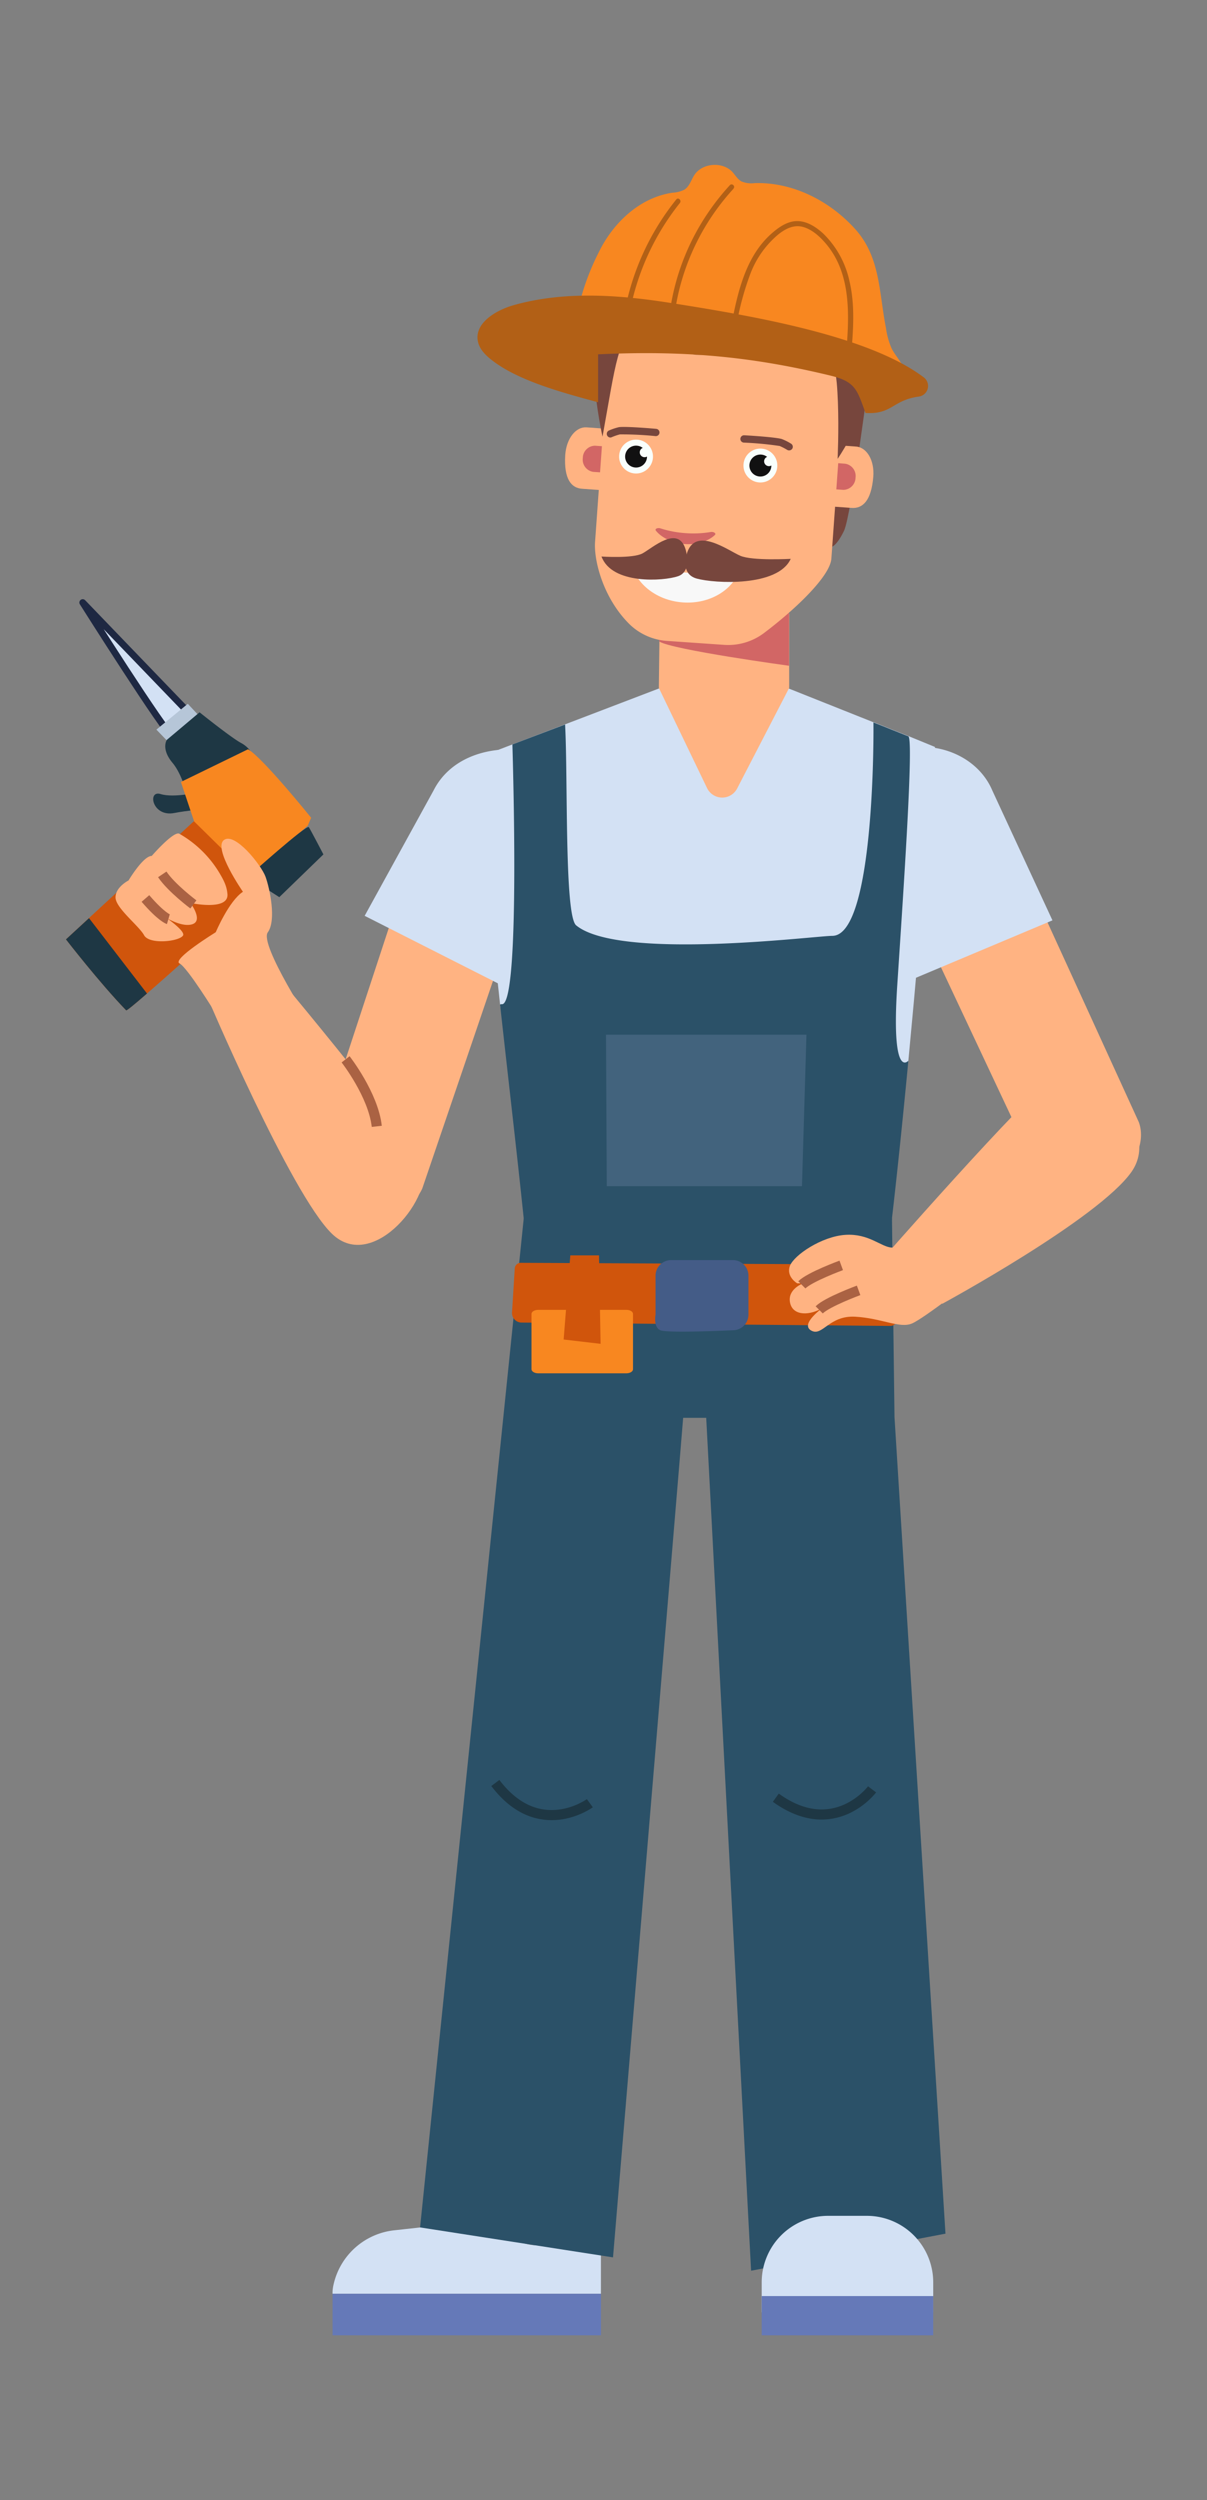<svg xmlns="http://www.w3.org/2000/svg" viewBox="0 0 358.47 741.91"><rect x="0" y="0" width="358.47" height="741.91" fill="#808080" stroke="none"/><defs><style>.cls-1,.cls-6{fill:#d3e1f4;}.cls-2{fill:#6579b8;}.cls-3{fill:#2b5168;}.cls-11,.cls-4{fill:none;stroke-miterlimit:10;stroke-width:3px;}.cls-4{stroke:#1e3744;}.cls-5{fill:#ffb382;}.cls-6{stroke:#1e2842;stroke-linecap:round;stroke-linejoin:round;stroke-width:2px;}.cls-7{fill:#b6c6d8;}.cls-8{fill:#1e3744;}.cls-9{fill:#d0550c;}.cls-10{fill:#f88720;}.cls-11{stroke:#aa6243;}.cls-12{fill:#77463d;}.cls-13{fill:#42637d;}.cls-14{fill:#d26665;}.cls-15{fill:#f9fffc;}.cls-16{fill:#111;}.cls-17{fill:#f8f8f8;}.cls-18{fill:#445c87;}.cls-19{fill:#b26016;}</style></defs><title>Строители</title><g id="_5" data-name="5"><path class="cls-1" d="M178.47,662.92V680.7H98.76v-.49a11,11,0,0,1,.29-2.2,20.76,20.76,0,0,1,18.09-16.16l25.44-2.8a4.13,4.13,0,0,1,4.06.38c4.78,4.18,10,11,24.63,3.6C172.32,662.49,178.24,661.91,178.47,662.92Z"/><rect class="cls-2" x="98.76" y="680.7" width="79.71" height="12.33" transform="translate(277.24 1373.72) rotate(-180)"/><path class="cls-3" d="M124.76,661l30.79-299.45H264.91l.75,59,15.14,242.3-57.73,11L209.74,420.75h-6.85c0,.78-20.83,249.14-20.83,249.14Z"/><path class="cls-4" d="M175.18,535.11s-15.13,11.08-28.07-6"/><path class="cls-4" d="M259,531s-11.24,15-28.59,2.48"/><path class="cls-5" d="M77.09,283.26,61,294.58s25.28,59.68,37.61,71.57S129.52,354.4,125.4,345C121.45,336.07,77.09,283.26,77.09,283.26Z"/><path class="cls-5" d="M149.78,236.12s12.88,6.79,10.65,13.64-35,102.89-35,102.89c-2.56,6-11.75,10.49-22.39,5h0c-7.14-2.81-11.17-10.47-9-17.1l32-97.31c3.57-8.78,14.44-12,23.74-7.08h0"/><path class="cls-1" d="M173.12,250.59c3-11.28-4.35-26.55-17.36-28-12.16-1.31-22.48,3.05-27,12h0l-20.46,37.19L150.21,293l20.24-36.56A19.17,19.17,0,0,0,173.12,250.59Z"/><path class="cls-6" d="M51.45,218.81c-2.17-.9-26.88-40-26.88-40l34.78,36.11Z"/><path class="cls-7" d="M51.33,221.45c-.13.06-4.88-4.93-4.88-4.93l9.33-7.66,5.6,6Z"/><path class="cls-8" d="M59.48,235s-7.78,1.89-11.78.64-2.51,6.91,4.08,5.62c3.43-.67,9.37-1.27,9.37-1.27Z"/><path class="cls-9" d="M19.59,278.77s10,12.92,17.88,21.06c.15.15,2.53-1.81,6.19-5C57,283.3,87.19,255.67,87.17,255.35,87,254.85,65,236.86,65,236.86l-38.59,35.6Z"/><path class="cls-5" d="M53.12,247.34A32.82,32.82,0,0,1,65,258.78c1.73,2.85,2.36,4.43,2.55,6.53.44,5.12-11,2.65-11,2.65s4.52,6-.29,6.49-12.13-5.65-12.13-5.65,11.42,7.07,10.21,8.85-10,2.71-11.54-.1-8.35-8-8.48-11.13,3.86-5.14,3.86-5.14S42.51,254,45.07,254c0,0,6-6.92,8-6.66Z"/><path class="cls-8" d="M19.59,278.77s10,12.92,17.88,21.06c.15.15,2.53-1.81,6.19-5L26.44,272.46Z"/><path class="cls-8" d="M56.31,238.88c-.14-.33-1.59-8.34-5.08-12.51s-1.68-6.81-1.68-6.81l9.72-8.18s9.34,7.51,12.36,9.12A8.2,8.2,0,0,1,75.49,225Z"/><path class="cls-10" d="M91.41,245l1-2.32S78,224.8,73.66,222.35l-19.93,9.7,3.92,11.71,16.68,16.41Z"/><path class="cls-8" d="M96.05,253.55s-3.73-7.16-4.33-8.09S73.6,260.24,73.6,260.24l9.35,6Z"/><path class="cls-5" d="M64.08,276.64s3.92-9.31,8.07-12c0,0-8.91-12.83-5.67-15.34s11.13,7.45,12.37,10.85,3.3,12.94.68,16.53,13.39,28.13,13.39,28.13l-28.82-4s-8.42-13.7-10.78-14.9S64.08,276.64,64.08,276.64Z"/><path class="cls-11" d="M50,272.78s-2-.58-6.81-6.15"/><path class="cls-11" d="M57.43,268.39s-6.53-4.87-9.24-8.91"/><path class="cls-11" d="M102.64,314.36s8.21,10.5,9.26,19.89"/><path class="cls-12" d="M258.64,107.78s-5.7,45.08-8,49.8-3.82,4.76-3.82,4.76L248.93,125l4.17-18.75Z"/><path class="cls-5" d="M259.57,376.49l20.33,10.39s46.26-25.1,56.13-39.1-14.16-34-22.78-28.46C305,324.59,259.57,376.49,259.57,376.49Z"/><path class="cls-5" d="M275.82,231.57s14-3.91,17.11,2.6S338.22,333,338.22,333c2.29,6.14-1.32,15.7-12.85,19h0c-7.12,2.86-15.31.07-18.28-6.24L263.44,253c-3.44-8.84,2.22-18.66,12.38-21.47h0"/><path class="cls-1" d="M249.37,247.44c-2.25-11.46,6.33-22.79,19.17-25.32,11.39-2.23,22.29,3.23,26.18,12.49h0l17.85,38.51L269.32,291.3l-17.68-37.87A19.41,19.41,0,0,1,249.37,247.44Z"/><path class="cls-1" d="M277.69,221.67s-3.38,45.6-7.91,93.09c-1.9,19.92-118.47,9-121.26-16.65-2.49-23-4.91-47.43-6.71-73.21l10.4-4,11.62-4.42,33.73-12.88,17.68.23,17.2-.23,27,10.75h0l.08,0,.13.05.37.15.23.09.58.23,1.06.42.81.32.87.35.89.36,1.79.71.43.17.82.33.75.3.65.26.92.36h0Z"/><path class="cls-3" d="M269.78,314.76c-1.9,19.92-4,40.17-6.16,57.54a.93.93,0,0,1-.05.24L156.34,369.4c-2.17-21.83-5-45.66-7.82-71.29A.78.78,0,0,1,149,298c5.05.86,3.7-59,3.18-77.08L167.83,215c.86,16.15-.23,56.71,3.28,59.6,12.79,10.53,71.15,3.12,76.07,3.12,12.79,0,12.28-62.46,12.22-63.31h0l.08,0,.13.05.37.15.23.09.58.23,1.06.42.81.32.87.35.89.36,1.79.71.43.17.82.33.75.3.65.26.92.36h0c1.6,1-1.4,45-3.29,73.69S269.78,314.76,269.78,314.76Z"/><polygon class="cls-13" points="239.51 307.06 238.18 352.01 180.21 352.01 179.98 307.06 239.51 307.06"/><path class="cls-5" d="M195.67,204.14,210,233.89a5,5,0,0,0,8.91.13l15.47-29.88V182.08L206.45,181l-10.51-.43,0,2.12-.12,9.46Z"/><g id="Face_02"><path class="cls-14" d="M195.8,190.37c3.82,2.46,38.54,7.2,38.54,7.2V180.34l-27.89-1.13-10.53,1.69Z"/><g id="ears"><path class="cls-5" d="M179.13,142.19l1.08-14.94-6-.43c-3.15-.23-6,3.23-6.34,8.22-.44,7.26,1.88,9.8,5,10l6.12.44C179,144.41,179.05,143.31,179.13,142.19Z"/><path class="cls-14" d="M180,132.5l-3.26-.23a3.67,3.67,0,0,0-3.65,3.64h0a3.67,3.67,0,0,0,3.09,4.12l3.26.23Z"/><path class="cls-5" d="M247.19,147.09l1.07-15,6,.43c3.14.23,5.51,4.07,5.1,9-.61,7.26-3.27,9.43-6.42,9.21l-6.11-.44C247,149.3,247.11,148.2,247.19,147.09Z"/><path class="cls-14" d="M247.74,137.37l3.26.24a3.67,3.67,0,0,1,3.09,4.12h0a3.68,3.68,0,0,1-3.65,3.64l-3.26-.23Z"/></g><path id="Face" class="cls-5" d="M224.33,86.65l-13.92-1c-15.48-1.11-29.17,12.37-30.44,30l-3.24,45.17c-.39,5.35,2.28,16.38,10,24.19a17.65,17.65,0,0,0,11.34,5.18l17.07,1.18A17.66,17.66,0,0,0,227,187.78c8.78-6.61,19.52-16.64,19.91-22l3.24-45.16C251.43,103.06,239.8,87.76,224.33,86.65Z"/><path id="nose" class="cls-14" d="M203.57,158.21a31.17,31.17,0,0,1-7.41-1.41c-.85-.28-1.76.15-1.38.65,1.4,1.84,4.65,3.71,8.56,4s7.39-1.1,9-2.72c.44-.44-.4-1-1.28-.85A31,31,0,0,1,203.57,158.21Z"/><g id="Eyes"><g id="Eye_L"><circle class="cls-15" cx="188.91" cy="135.5" r="5.03" transform="translate(40.21 314.2) rotate(-85.89)"/><path class="cls-16" d="M191.34,135.67a1.43,1.43,0,0,1-.45-2.75,3.25,3.25,0,1,0,1.26,2.81v-.25A1.41,1.41,0,0,1,191.34,135.67Z"/></g><g id="Eye_R"><circle class="cls-15" cx="225.84" cy="138.15" r="5.03" transform="translate(71.85 353.51) rotate(-85.89)"/><path class="cls-16" d="M228.27,138.33a1.43,1.43,0,0,1-.44-2.75,3.26,3.26,0,1,0,1.25,2.81,2.18,2.18,0,0,0,0-.25A1.43,1.43,0,0,1,228.27,138.33Z"/></g></g><g id="Brows"><path class="cls-12" d="M181.21,129.84a1.09,1.09,0,0,1-.34-2.09,16.7,16.7,0,0,1,3-1c2.3-.26,10.67.47,11,.51a1.08,1.08,0,0,1-.18,2.16h0a98.67,98.67,0,0,0-10.59-.51,15.76,15.76,0,0,0-2.39.82A1.06,1.06,0,0,1,181.21,129.84Z"/><path class="cls-12" d="M234.27,133.66a1.18,1.18,0,0,1-.47-.15,16.93,16.93,0,0,0-2.25-1.16,100.13,100.13,0,0,0-10.55-1,1.09,1.09,0,1,1,.12-2.17c.35,0,8.75.49,11,1.08a15.54,15.54,0,0,1,2.8,1.39,1.09,1.09,0,0,1,.39,1.49A1.13,1.13,0,0,1,234.27,133.66Z"/></g><path id="Hair" class="cls-12" d="M248.76,136.17s22.68-32.5,5.34-52.81c-8.67-10.16-37-19.57-58.43-10.16C193.62,74.1,181,82.14,180,84c-8.2,14.07-1.06,45.59-1.06,45.59,4-22.08,4.49-29.67,11-33.77,3.23-2,13.28,9.47,16.82,9.47,10.55,0,14-1.09,16.33-1.91,7.6-2.61,11.42-6.58,16.86-4.62,8.38,3,8.58,13.52,8.9,20.62C249.16,127.81,248.76,136.17,248.76,136.17Z"/><path id="Mouth" class="cls-17" d="M203.41,169.9c-6.35-.46-11.93-1.78-15.38-4-.32-.2-.75,0-.7.33.91,6.56,7.32,11.95,15.44,12.54s15.24-3.84,17.09-10.2c.09-.32-.31-.58-.65-.42C215.47,169.85,209.76,170.36,203.41,169.9Z"/></g><path class="cls-9" d="M266.51,391.36a2.13,2.13,0,0,1-2.18,2.12l-109.4-1a2.86,2.86,0,0,1-2.85-3.23l.8-12.86a1.77,1.77,0,0,1,1.8-1.64l109.54.52a2.13,2.13,0,0,1,2.15,2.08Z"/><path class="cls-18" d="M194.69,390.12V378.58a4.64,4.64,0,0,1,4.65-4.64h18.31a4.63,4.63,0,0,1,4.64,4.64v11.54a4.64,4.64,0,0,1-4.64,4.64s-19.38.92-21.53,0S194.69,390.12,194.69,390.12Z"/><path class="cls-10" d="M188,389.92v16.41c0,.67-.88,1.21-2,1.21H159.85c-1.08,0-2-.54-2-1.21V389.92c0-.67.88-1.21,2-1.21h26.22C187.15,388.71,188,389.25,188,389.92Z"/><polygon class="cls-9" points="177.9 372.54 178.37 398.79 167.4 397.51 169.38 372.54 177.9 372.54"/><path class="cls-12" d="M204.19,163.7s-2.61,6.53,2.74,8,24.13,2.5,27.91-5.86c0,0-11.42.64-15-.92S206.93,156.4,204.19,163.7Z"/><path class="cls-12" d="M203.6,163s2.12,6.52-2.23,8-19.65,2.51-22.73-5.85c0,0,9.3.64,12.19-.93S201.37,155.67,203.6,163Z"/><path class="cls-10" d="M267.48,115c-6.16-7.06-11.72-9.18-21.09-10.8-24.9-4.3-52.06-11.29-76.11-3.77A72.41,72.41,0,0,1,177.76,75c4.22-8.76,12.17-16.42,22.05-17.82a8.46,8.46,0,0,0,3.47-.91c1.54-1,2-2.93,3-4.42,2.38-3.52,8.35-3.94,11.25-.81.89,1,1.53,2.17,2.68,2.8a7.68,7.68,0,0,0,3.94.5C235.54,54,246.53,59.69,254,68s7,18.55,9.13,29.37a23,23,0,0,0,1.66,6c1,2,2.61,3.63,3.48,5.65s1.19,4.85-.76,6Z"/><path class="cls-19" d="M217.85,56a68.92,68.92,0,0,0-15.14,26.44,66.74,66.74,0,0,0-2,8.47c-.15.94-1.62.54-1.46-.39a69.43,69.43,0,0,1,11.91-28.65,71.44,71.44,0,0,1,5.6-6.92c.66-.71,1.73.34,1.08,1Z"/><path class="cls-19" d="M201.92,60.24A74.11,74.11,0,0,0,189.06,84.5a72.53,72.53,0,0,0-1.91,7.55c-.18.93-1.65.54-1.46-.4a75.17,75.17,0,0,1,15.16-32.46c.6-.76,1.67.3,1.07,1.05Z"/><path class="cls-19" d="M251.27,105.38c.92-11.19,1.81-24.07-6.14-33.25-1.73-2-3.93-4-6.55-4.76-2.81-.81-5.33.52-7.47,2.23a28.38,28.38,0,0,0-8.21,11.53,83.51,83.51,0,0,0-4.26,15.92c-.18.94-1.65.55-1.47-.39,1.88-9.74,4.21-20.63,12.15-27.51,2.08-1.8,4.61-3.56,7.5-3.54s5.57,1.77,7.65,3.68A27.84,27.84,0,0,1,252.3,83.5c1.69,7.18,1.09,14.61.49,21.88-.08,1-1.6,1-1.52,0Z"/><path class="cls-19" d="M272.92,117.68c-7.87,1.06-7.93,5.37-15.88,4.87-1.54-4.33-2.34-6.69-4.19-8.34s-4.41-2.32-6.88-2.91c-23.88-5.71-43.78-7.31-68.34-6.15v14.23c-9.56-2.59-22.26-5.94-30.26-11.55-2.41-1.7-4.88-3.75-5.44-6.53-1.08-5.32,5.16-9.2,10.65-10.75,14.83-4.18,30.8-3.12,46.13-.72,24.38,3.83,59.11,9.66,75.66,22.17a3.18,3.18,0,0,1-1.45,5.68Z"/><path class="cls-5" d="M279.79,354.87s-11.73,15.48-14.9,15.36-6.77-4.23-13.8-3.78-15.28,6-16.49,9.21,2.17,5.18,2.17,5.18l1.77,0s-4.77,1.69-3.89,5.78,6.17,3.77,9.85,1.37c0,0-7,4.89-3.61,6.84s5.26-4.53,13.12-4.09,13.22,3.58,16.87,2S289,379.8,289,379.8Z"/><path class="cls-11" d="M255,382.92s-9.35,3.44-11.7,5.79"/><path class="cls-11" d="M249.84,375.51s-9.36,3.43-11.7,5.78"/><path class="cls-1" d="M226.22,677.3v8.9h50.94v-8.9a19.74,19.74,0,0,0-19.75-19.74H246A19.74,19.74,0,0,0,226.22,677.3Z"/><rect class="cls-2" x="226.22" y="681.37" width="50.94" height="11.65"/></g></svg>